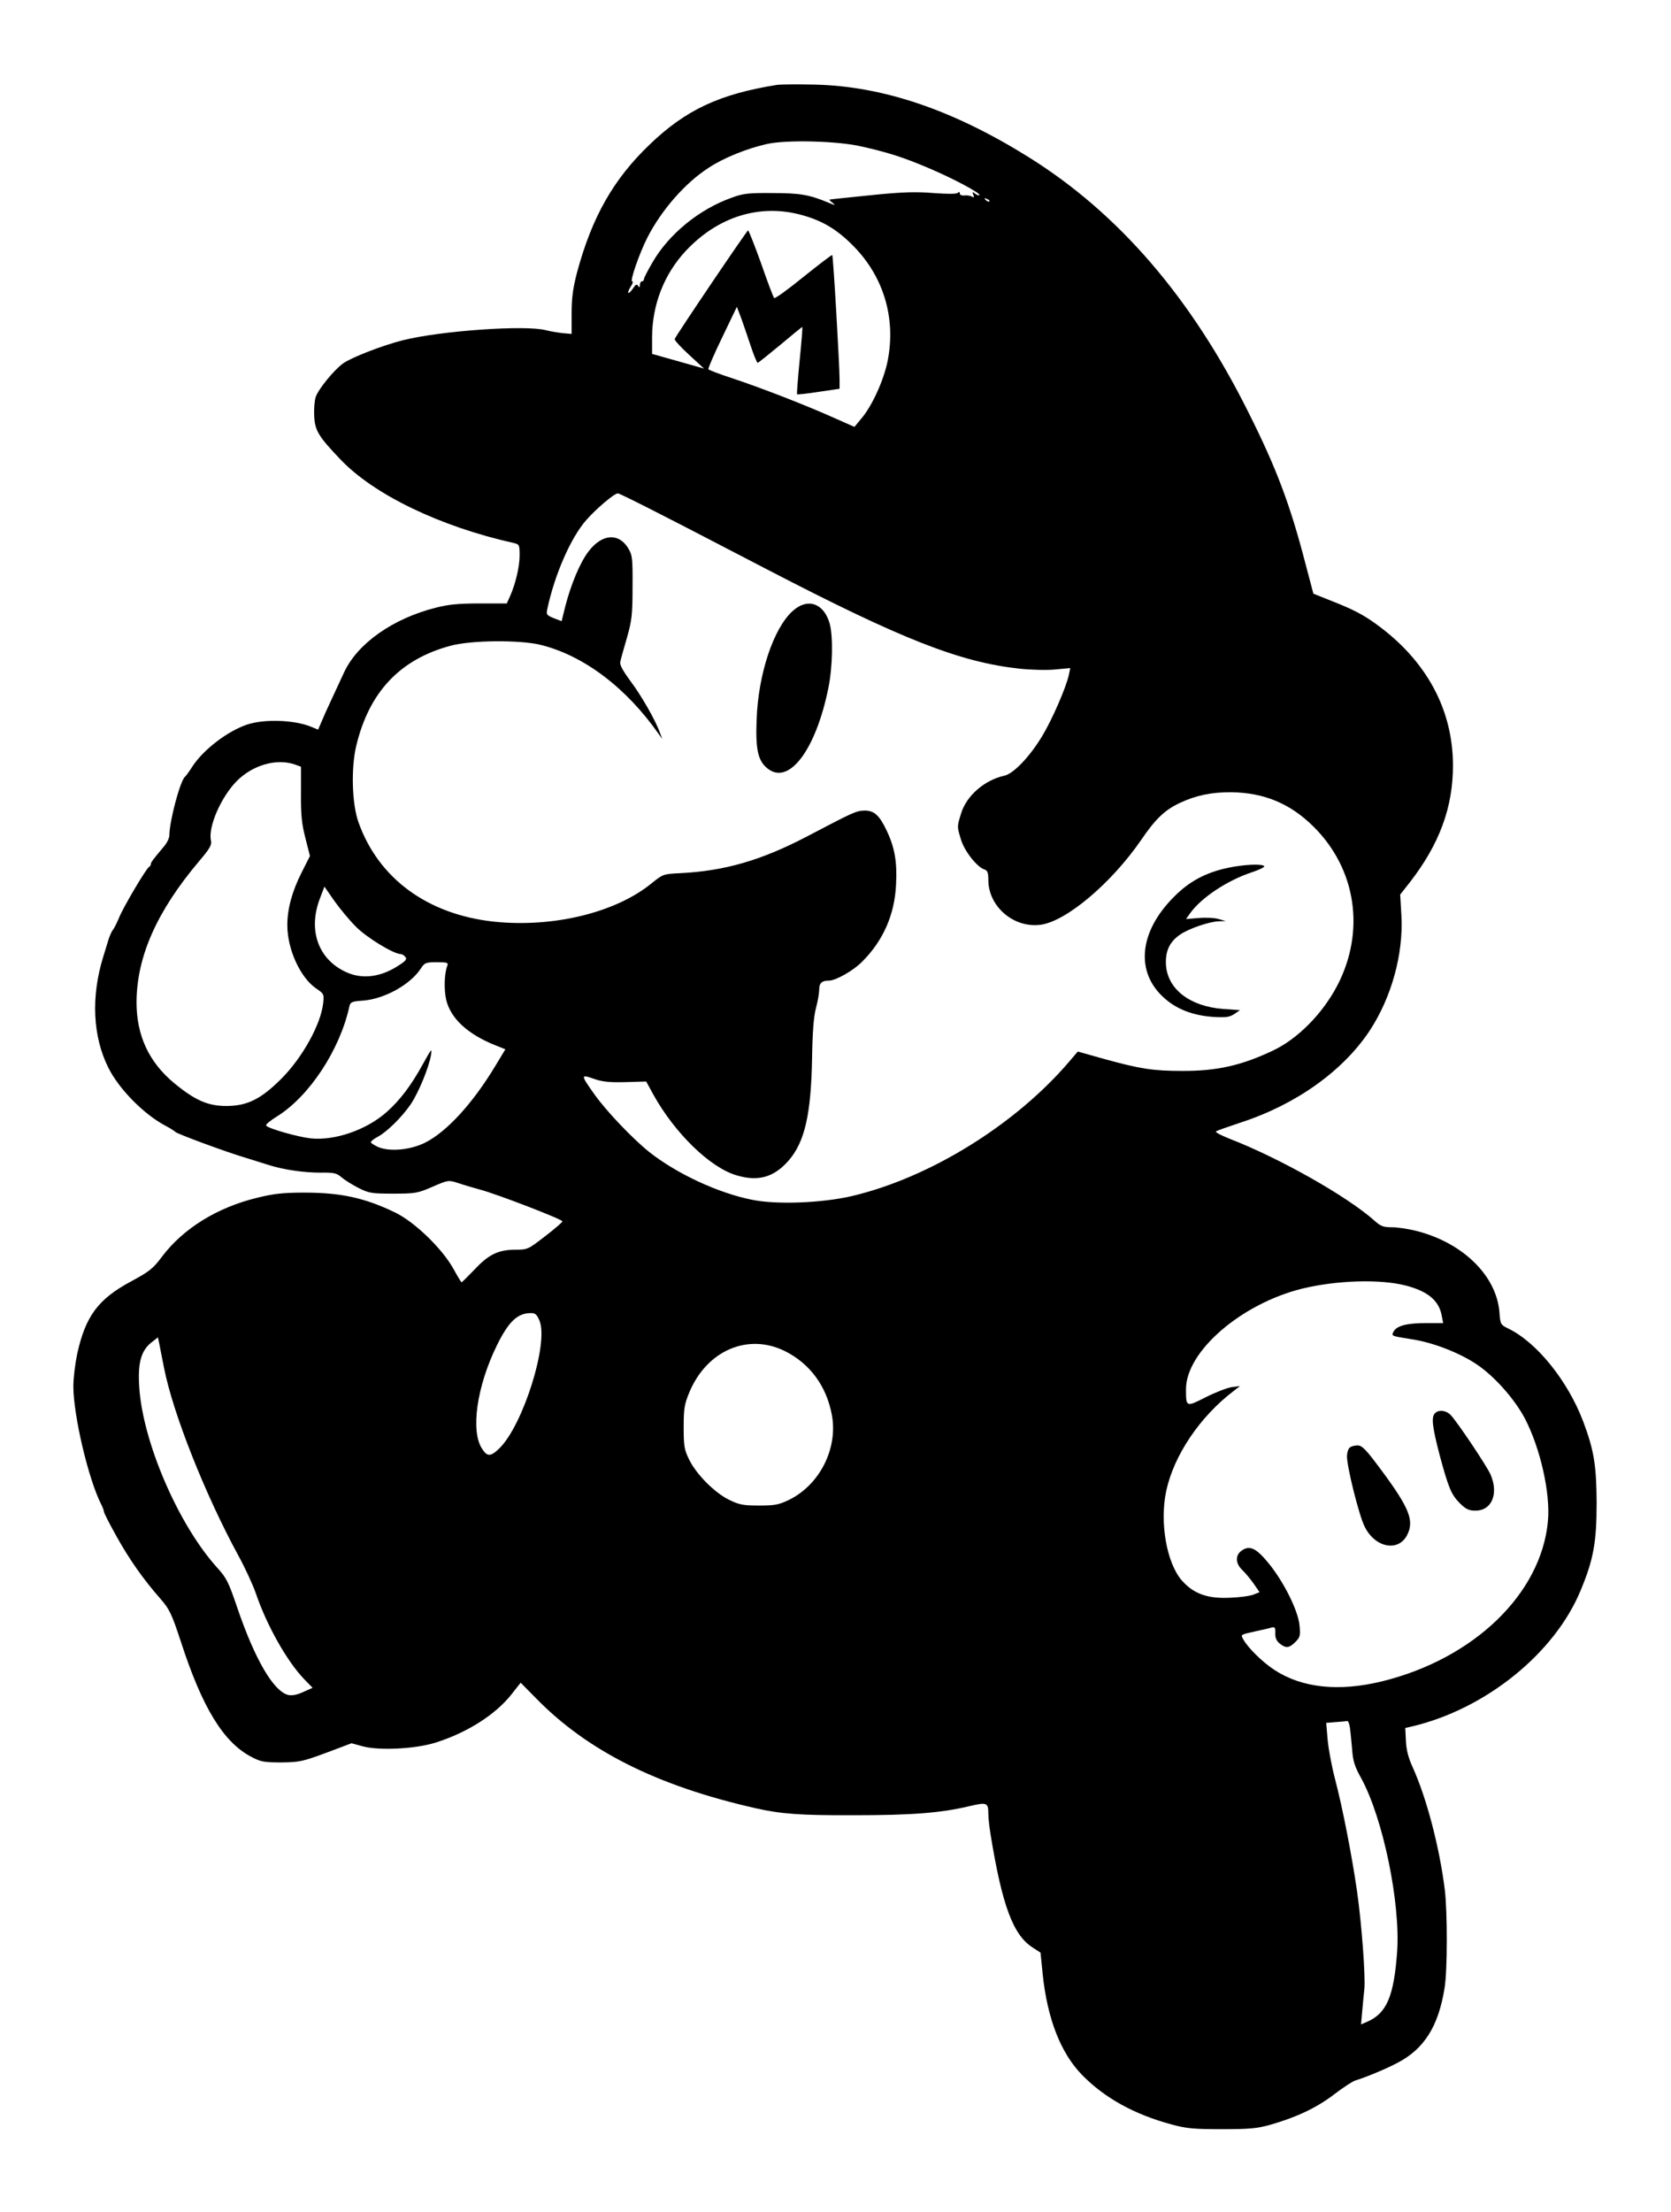 <?xml version="1.0" standalone="no"?>
<!DOCTYPE svg PUBLIC "-//W3C//DTD SVG 20010904//EN"
 "http://www.w3.org/TR/2001/REC-SVG-20010904/DTD/svg10.dtd">
<svg version="1.0" xmlns="http://www.w3.org/2000/svg"
 width="820pt" height="1085pt" viewBox="0 0 820 1085"
 preserveAspectRatio="xMidYMid meet">

<g transform="translate(0,1085) scale(0.1,-0.1)"
fill="#000000" stroke="none">
<path d="M3815 10434 c-283 -45 -449 -122 -627 -293 -178 -170 -283 -356 -356
-626 -20 -77 -27 -124 -27 -202 l0 -101 -45 4 c-25 3 -61 9 -80 14 -98 27
-515 -2 -703 -49 -100 -25 -254 -85 -294 -114 -46 -34 -121 -126 -134 -165 -6
-19 -9 -62 -7 -96 4 -69 22 -98 128 -209 164 -173 489 -330 853 -411 25 -6 27
-10 27 -59 0 -56 -20 -140 -46 -199 l-17 -38 -134 0 c-103 0 -154 -5 -215 -21
-210 -53 -383 -175 -449 -316 -17 -37 -46 -99 -64 -138 -18 -38 -40 -87 -48
-107 l-16 -37 -34 14 c-82 34 -230 39 -314 11 -96 -32 -215 -123 -269 -206
-16 -25 -32 -47 -36 -50 -23 -18 -76 -214 -77 -288 0 -13 -12 -38 -28 -56 -52
-62 -63 -76 -63 -85 0 -5 -4 -11 -8 -13 -13 -5 -129 -201 -148 -250 -10 -24
-23 -50 -29 -58 -7 -8 -17 -31 -23 -50 -6 -19 -17 -57 -26 -85 -60 -195 -51
-390 26 -543 52 -104 172 -226 278 -283 25 -13 47 -27 50 -31 7 -9 247 -98
345 -127 39 -12 90 -28 115 -36 73 -23 170 -37 252 -37 66 1 80 -2 104 -23 15
-13 52 -36 83 -52 52 -26 64 -28 171 -28 108 0 120 2 193 34 76 33 78 33 125
18 26 -9 74 -23 107 -32 83 -22 405 -146 405 -156 0 -4 -38 -37 -85 -73 -84
-65 -86 -66 -148 -66 -83 -1 -129 -23 -200 -99 -32 -33 -60 -61 -62 -61 -2 0
-20 30 -41 68 -55 98 -188 227 -284 274 -149 72 -266 98 -447 98 -102 0 -149
-5 -230 -25 -196 -47 -364 -151 -468 -289 -44 -59 -62 -73 -151 -121 -162 -87
-224 -170 -265 -355 -10 -47 -19 -119 -19 -160 0 -143 74 -457 137 -580 7 -14
13 -30 13 -35 0 -6 27 -59 60 -118 63 -114 134 -215 217 -309 45 -52 55 -72
102 -215 104 -320 208 -489 343 -560 47 -25 63 -28 148 -28 88 1 104 4 220 47
l125 47 55 -15 c80 -22 261 -13 360 19 154 49 292 137 370 236 l45 57 75 -76
c253 -259 595 -430 1075 -539 127 -29 222 -36 485 -35 285 0 426 11 565 44 89
21 95 18 95 -39 0 -18 5 -63 11 -100 57 -350 111 -494 208 -555 l37 -24 11
-109 c23 -216 88 -383 192 -490 111 -114 258 -195 441 -244 72 -20 110 -23
245 -23 136 0 172 3 240 22 128 37 224 82 311 148 44 34 92 65 105 69 47 14
145 54 204 85 133 68 204 180 234 370 14 84 14 371 1 480 -26 208 -89 450
-158 602 -22 48 -31 86 -33 130 l-3 62 35 8 c361 86 699 359 826 668 63 151
78 236 78 430 -1 182 -13 256 -65 395 -76 202 -230 393 -372 460 -34 17 -36
20 -40 79 -15 178 -177 338 -403 397 -38 10 -94 19 -122 19 -46 0 -58 5 -90
34 -133 118 -463 305 -711 401 -40 16 -69 31 -65 35 4 4 59 23 122 44 273 89
503 254 634 453 106 163 164 373 154 561 l-6 104 48 61 c145 187 211 367 211
572 0 276 -132 518 -380 696 -61 44 -113 71 -210 109 l-95 38 -42 159 c-73
280 -141 460 -275 727 -281 565 -639 980 -1080 1255 -370 231 -713 348 -1048
356 -85 2 -168 1 -185 -1z m415 -303 c129 -29 206 -54 326 -105 121 -51 259
-125 250 -133 -3 -3 -12 0 -21 7 -13 11 -14 10 -9 -5 6 -14 4 -16 -7 -9 -8 4
-24 7 -36 5 -14 -1 -23 3 -23 10 0 8 -3 10 -10 3 -6 -6 -50 -6 -119 -1 -84 7
-151 5 -283 -8 -158 -16 -216 -22 -227 -24 -3 -1 4 -8 15 -16 16 -13 12 -13
-21 1 -93 39 -140 47 -275 47 -117 1 -144 -2 -200 -23 -158 -56 -308 -178
-388 -317 -23 -39 -42 -76 -42 -82 0 -6 -4 -11 -10 -11 -5 0 -10 -8 -10 -17 0
-14 -2 -15 -9 -5 -6 10 -12 7 -25 -13 -10 -15 -20 -24 -23 -22 -2 3 3 17 12
31 10 14 13 26 7 26 -12 0 35 136 74 213 69 136 187 271 303 345 73 48 187 94
286 116 96 21 347 15 465 -13z m625 -269 c-3 -3 -11 0 -18 7 -9 10 -8 11 6 5
10 -3 15 -9 12 -12z m-916 -68 c100 -28 172 -72 251 -153 147 -150 207 -353
166 -561 -19 -95 -77 -223 -130 -284 l-33 -40 -104 46 c-136 61 -355 146 -497
193 -61 20 -114 40 -116 44 -2 3 28 74 68 156 l72 150 21 -55 c11 -30 32 -92
47 -137 15 -46 31 -83 34 -83 4 1 54 41 112 89 58 49 106 88 107 87 2 -2 -4
-76 -13 -165 -9 -89 -14 -164 -13 -165 2 -2 50 3 107 12 l102 15 0 46 c0 69
-31 605 -36 610 -2 2 -65 -46 -141 -107 -76 -62 -140 -108 -144 -104 -4 4 -33
80 -64 170 -32 89 -61 162 -64 162 -6 -1 -353 -514 -360 -533 -2 -6 30 -40 70
-77 l74 -68 -127 36 -128 36 0 80 c0 161 59 311 165 425 159 170 367 234 574
175z m-695 -1468 c111 -56 346 -179 524 -271 657 -341 942 -453 1235 -485 55
-6 134 -8 175 -4 l74 7 -7 -34 c-14 -63 -82 -219 -131 -300 -61 -101 -141
-185 -186 -194 -98 -22 -186 -99 -212 -186 -20 -65 -20 -63 0 -128 16 -55 79
-135 115 -146 15 -5 19 -16 19 -53 1 -130 126 -236 257 -218 126 17 347 204
493 416 70 103 117 148 191 182 79 37 153 52 249 52 163 -2 291 -55 406 -169
210 -208 255 -514 116 -780 -73 -139 -195 -262 -317 -319 -154 -73 -276 -100
-445 -99 -143 0 -205 10 -383 59 l-128 36 -41 -48 c-264 -310 -685 -571 -1068
-661 -146 -34 -370 -43 -490 -18 -166 33 -370 128 -505 235 -80 64 -209 199
-268 282 -68 96 -68 99 -5 77 41 -15 76 -19 156 -17 l103 3 35 -64 c105 -189
278 -358 408 -396 106 -32 183 -10 254 70 81 92 112 227 117 505 2 128 8 203
19 245 9 33 16 74 16 91 0 32 13 44 48 44 33 0 118 48 161 91 104 103 161 231
168 379 6 111 -6 182 -46 266 -36 76 -62 99 -110 98 -40 -1 -56 -9 -281 -127
-224 -117 -403 -169 -621 -180 -85 -4 -86 -5 -143 -51 -176 -143 -482 -217
-771 -187 -327 35 -568 212 -666 488 -32 90 -37 264 -11 374 63 264 214 424
461 491 100 28 341 30 443 5 212 -52 421 -210 580 -437 l18 -25 -11 29 c-21
61 -91 183 -145 255 -39 53 -54 81 -50 95 2 12 17 64 32 116 24 84 28 112 28
250 1 145 -1 157 -22 192 -47 76 -129 69 -194 -17 -42 -54 -88 -166 -115 -273
l-17 -69 -39 15 c-35 14 -37 18 -31 46 36 168 115 349 191 435 50 57 138 131
155 131 6 0 101 -47 212 -104z m-1797 -1226 l30 -11 0 -132 c-1 -105 4 -150
22 -219 l22 -87 -40 -79 c-48 -95 -71 -180 -71 -260 0 -119 64 -258 142 -311
37 -25 39 -28 34 -71 -11 -104 -102 -268 -205 -371 -101 -101 -168 -134 -271
-134 -90 0 -153 28 -254 111 -125 103 -186 234 -186 398 1 223 99 446 309 694
52 61 61 78 56 100 -14 67 50 213 127 291 79 79 195 112 285 81z m299 -795
c53 -54 186 -135 221 -135 6 0 16 -6 22 -14 9 -10 3 -19 -30 -40 -88 -59 -180
-71 -259 -35 -138 62 -190 206 -130 362 l22 58 48 -69 c26 -37 74 -95 106
-127z m449 -192 c-15 -40 -17 -117 -5 -169 22 -89 103 -165 235 -219 l55 -22
-49 -81 c-112 -186 -240 -325 -347 -378 -72 -35 -170 -44 -227 -21 -20 9 -37
20 -37 24 0 5 15 17 34 27 46 25 119 97 162 160 38 57 89 180 99 241 6 36 2
31 -40 -45 -57 -104 -113 -178 -179 -236 -99 -87 -253 -140 -371 -128 -64 7
-211 49 -219 63 -3 5 20 24 52 44 159 98 309 326 356 538 5 24 11 27 70 31
104 9 229 78 281 157 19 29 24 31 79 31 51 0 57 -2 51 -17z m4704 -1569 c108
-28 163 -74 176 -148 l7 -36 -84 0 c-95 0 -143 -13 -159 -41 -12 -23 -13 -22
87 -38 103 -15 235 -66 320 -123 87 -58 187 -171 237 -266 76 -146 126 -368
113 -504 -33 -356 -363 -674 -813 -785 -212 -52 -393 -33 -528 55 -60 39 -132
110 -154 151 -13 24 -16 22 64 40 28 6 60 13 72 17 19 5 22 2 21 -27 -1 -22 6
-38 22 -51 30 -24 46 -23 77 8 23 23 25 31 20 82 -7 72 -77 212 -150 302 -61
75 -93 91 -131 66 -35 -22 -35 -64 0 -97 14 -13 39 -43 56 -67 l29 -42 -28
-11 c-15 -7 -66 -14 -113 -16 -113 -6 -181 18 -240 84 -75 86 -110 284 -77
440 38 175 165 364 332 491 l30 23 -40 -5 c-22 -3 -79 -25 -127 -49 -98 -50
-98 -50 -98 39 0 185 271 419 570 493 169 41 382 48 509 15z m-4252 -171 c47
-110 -80 -513 -196 -627 -43 -42 -60 -42 -85 -3 -58 87 -26 307 72 507 57 116
100 158 165 159 23 1 31 -6 44 -36z m-1842 -233 c44 -224 203 -624 365 -921
33 -60 71 -143 86 -186 53 -156 153 -333 237 -420 l41 -42 -47 -21 c-30 -14
-55 -18 -73 -14 -72 18 -164 176 -250 429 -42 124 -53 146 -98 195 -192 212
-368 622 -383 892 -7 115 10 173 60 213 l32 25 7 -33 c3 -17 14 -70 23 -117z
m3046 83 c123 -61 205 -172 231 -313 31 -164 -59 -343 -210 -417 -50 -24 -69
-28 -147 -28 -78 0 -97 4 -147 28 -71 35 -160 124 -196 197 -24 49 -27 66 -27
160 0 92 4 113 28 171 86 205 287 291 468 202z m2773 -1845 c3 -18 7 -66 11
-106 4 -60 12 -86 45 -145 107 -196 193 -612 176 -852 -16 -219 -52 -302 -149
-343 l-28 -12 6 68 c3 37 8 83 10 103 7 55 -13 326 -36 484 -25 173 -70 405
-108 550 -16 61 -32 147 -36 192 l-7 82 49 4 c26 2 51 4 55 5 4 1 9 -13 12
-30z"/>
<path d="M3890 7853 c-94 -84 -169 -309 -177 -531 -6 -148 6 -204 54 -242 105
-83 236 91 298 395 21 103 24 255 6 318 -29 99 -109 126 -181 60z"/>
<path d="M6025 6593 c-108 -23 -189 -66 -264 -142 -173 -173 -191 -372 -45
-499 60 -53 139 -83 236 -90 65 -4 82 -1 105 14 l28 19 -83 6 c-161 12 -270
95 -280 212 -5 69 16 116 68 152 43 30 145 65 193 66 l32 1 -35 10 c-19 6 -63
8 -97 5 l-63 -5 20 28 c55 77 182 161 302 201 37 12 65 26 62 30 -8 13 -100 9
-179 -8z"/>
<path d="M7042 3918 c-19 -19 -14 -64 22 -203 44 -163 57 -196 101 -240 29
-28 43 -35 76 -35 79 0 114 82 74 176 -15 37 -162 257 -196 293 -22 23 -58 28
-77 9z"/>
<path d="M6622 3748 c-7 -7 -12 -26 -12 -42 0 -53 59 -289 86 -343 50 -104
165 -128 209 -43 36 70 12 132 -126 318 -77 104 -95 122 -118 122 -15 0 -32
-5 -39 -12z"/>
</g>
</svg>
